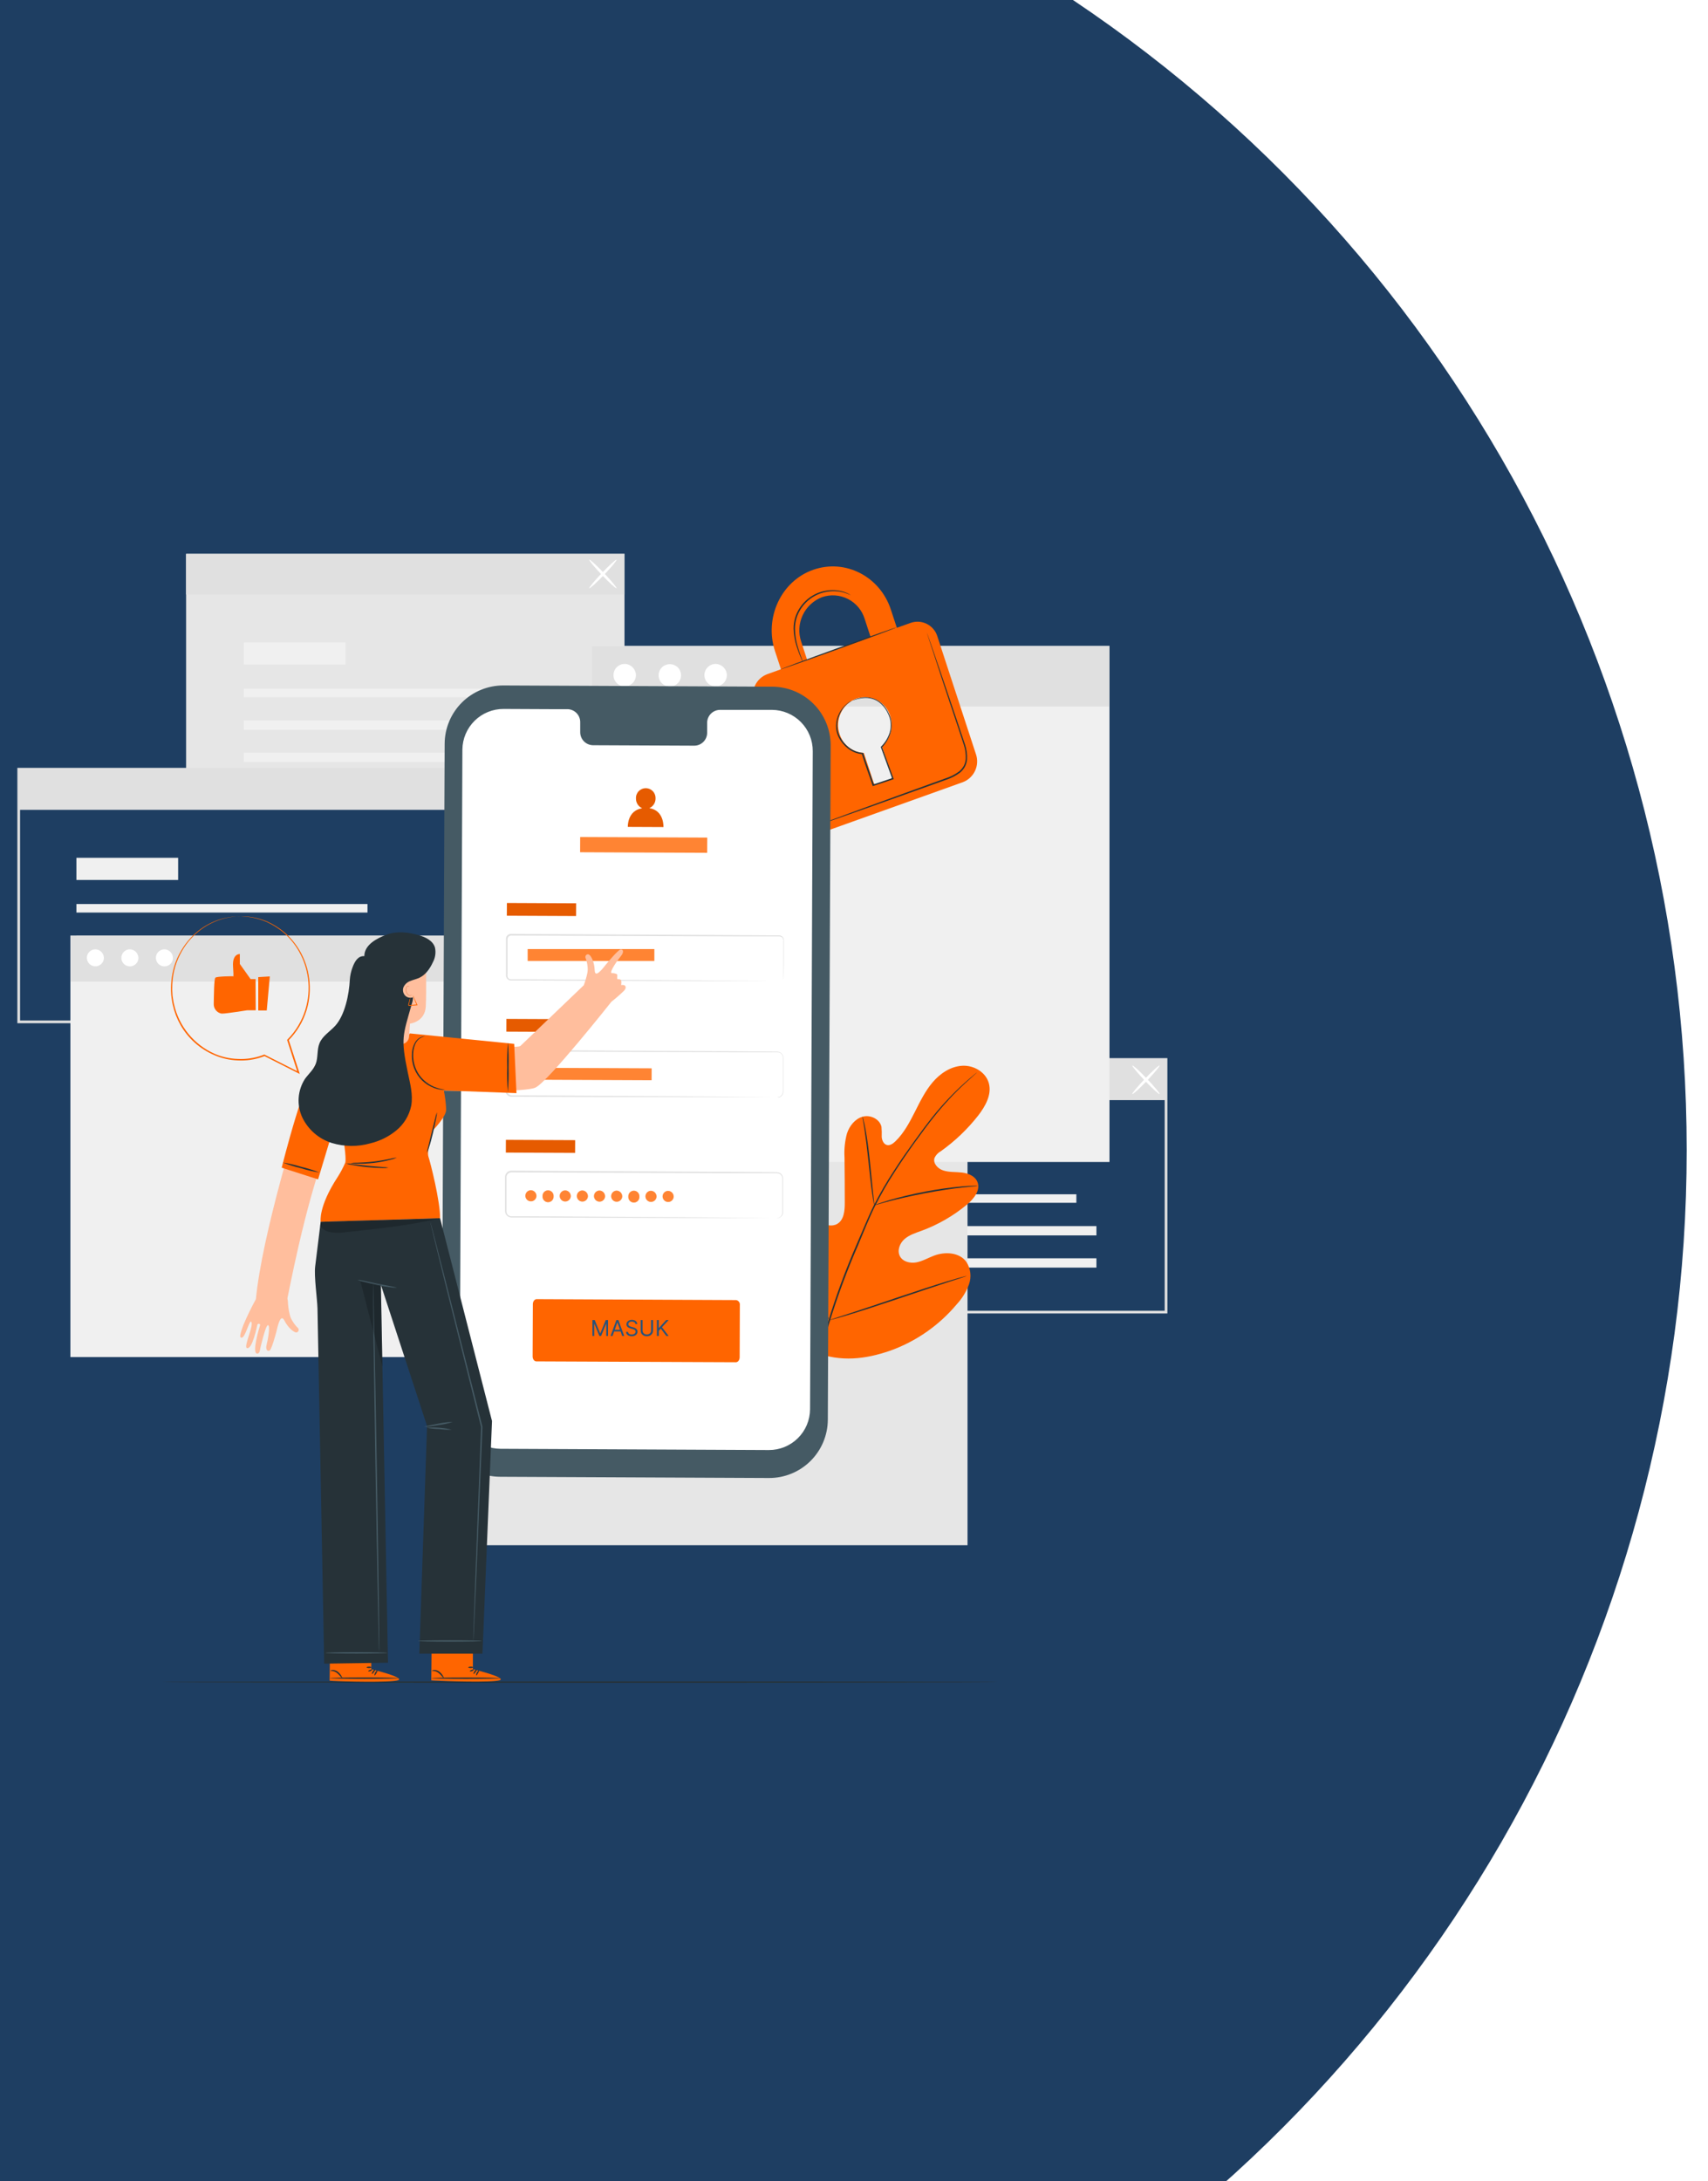 <svg width="802" height="1024" viewBox="0 0 802 1024" fill="none" xmlns="http://www.w3.org/2000/svg">
<g filter="url(#filter0_d_414_920)">
<circle cx="135" cy="533" r="650" fill="#1E3E62"/>
</g>
<path d="M548.149 616.677H340.992V496.799H548.149V616.677ZM342.256 615.413H546.885V498.063H342.256V615.413Z" fill="#E0E0E0"/>
<path d="M505.413 560.719H368.736V564.726H505.413V560.719Z" fill="#F0F0F0"/>
<path d="M514.829 575.66H368.736V580.033H514.829V575.66Z" fill="#F0F0F0"/>
<path d="M514.829 590.777H368.736V595.151H514.829V590.777Z" fill="#F0F0F0"/>
<path d="M416.503 539.017H368.736V549.419H416.503V539.017Z" fill="#F0F0F0"/>
<path d="M547.517 497.431H341.662V516.517H547.517V497.431Z" fill="#E0E0E0"/>
<path d="M531.678 513.661C531.413 513.408 534.067 510.21 537.594 506.519C541.121 502.828 544.217 500.035 544.47 500.275C544.723 500.515 542.081 503.726 538.555 507.429C535.028 511.133 531.931 513.914 531.678 513.661Z" fill="white"/>
<path d="M544.496 513.661C544.243 513.914 541.159 511.133 537.619 507.429C534.08 503.726 531.438 500.528 531.704 500.275C531.969 500.022 535.041 502.803 538.58 506.519C542.119 510.235 544.736 513.408 544.496 513.661Z" fill="white"/>
<path d="M293.238 260.039H87.383V378.666H293.238V260.039Z" fill="#E6E6E6"/>
<path d="M251.147 323.34H114.47V327.347H251.147V323.34Z" fill="#F0F0F0"/>
<path d="M260.563 338.281H114.47V342.654H260.563V338.281Z" fill="#F0F0F0"/>
<path d="M260.563 353.398H114.47V357.772H260.563V353.398Z" fill="#F0F0F0"/>
<path d="M162.237 301.637H114.47V312.04H162.237V301.637Z" fill="#F0F0F0"/>
<path d="M293.238 260.039H87.383V279.126H293.238V260.039Z" fill="#E0E0E0"/>
<path d="M276.705 276.181C276.439 275.94 279.094 272.73 282.62 269.039C286.147 265.348 289.244 262.555 289.497 262.807C289.749 263.06 287.108 266.258 283.581 269.949C280.054 273.64 276.958 276.408 276.705 276.181Z" fill="white"/>
<path d="M289.497 276.18C289.244 276.433 286.16 273.652 282.62 269.949C279.081 266.245 276.439 263.06 276.705 262.807C276.97 262.555 280.042 265.335 283.581 269.039C287.12 272.742 289.762 275.94 289.497 276.18Z" fill="white"/>
<path d="M215.274 480.405H8.155V360.515H215.274V480.405ZM9.419 479.141H214.01V361.779H9.419V479.141Z" fill="#E0E0E0"/>
<path d="M172.551 424.448H35.875V428.455H172.551V424.448Z" fill="#F0F0F0"/>
<path d="M181.968 439.388H35.875V443.762H181.968V439.388Z" fill="#F0F0F0"/>
<path d="M181.968 454.506H35.875V458.879H181.968V454.506Z" fill="#F0F0F0"/>
<path d="M83.642 402.745H35.875V413.147H83.642V402.745Z" fill="#F0F0F0"/>
<path d="M214.642 361.146H8.787V380.233H214.642V361.146Z" fill="#E0E0E0"/>
<path d="M454.309 507.872H211.242V725.482H454.309V507.872Z" fill="#E6E6E6"/>
<path d="M223.465 439.325H33.056V637.154H223.465V439.325Z" fill="#F0F0F0"/>
<path d="M223.465 439.325H33.056V460.876H223.465V439.325Z" fill="#E0E0E0"/>
<path d="M48.781 449.879C48.746 450.661 48.482 451.415 48.023 452.048C47.564 452.681 46.928 453.166 46.196 453.441C45.464 453.716 44.667 453.771 43.904 453.597C43.141 453.424 42.446 453.03 41.905 452.465C41.364 451.9 41.001 451.188 40.861 450.419C40.72 449.649 40.809 448.855 41.116 448.136C41.423 447.416 41.934 446.802 42.587 446.371C43.239 445.939 44.004 445.709 44.786 445.708C45.868 445.735 46.895 446.188 47.644 446.97C48.392 447.751 48.801 448.797 48.781 449.879Z" fill="white"/>
<path d="M64.997 449.879C64.965 450.665 64.703 451.423 64.243 452.06C63.783 452.697 63.145 453.185 62.41 453.463C61.675 453.741 60.875 453.796 60.108 453.623C59.342 453.449 58.643 453.054 58.1 452.486C57.556 451.919 57.191 451.204 57.051 450.43C56.911 449.657 57.001 448.86 57.31 448.137C57.62 447.415 58.135 446.799 58.791 446.368C59.448 445.936 60.217 445.706 61.003 445.708C62.085 445.735 63.112 446.188 63.861 446.97C64.609 447.751 65.018 448.797 64.997 449.879Z" fill="white"/>
<path d="M81.215 449.879C81.182 450.665 80.92 451.423 80.46 452.06C80 452.697 79.363 453.185 78.628 453.463C77.892 453.741 77.092 453.796 76.325 453.623C75.559 453.449 74.861 453.054 74.317 452.486C73.773 451.919 73.409 451.204 73.269 450.43C73.128 449.657 73.218 448.86 73.528 448.137C73.837 447.415 74.352 446.799 75.009 446.368C75.665 445.936 76.434 445.706 77.22 445.708C78.302 445.735 79.329 446.188 80.078 446.97C80.826 447.751 81.235 448.797 81.215 449.879Z" fill="white"/>
<path d="M520.96 303.306H277.893V545.564H520.96V303.306Z" fill="#F0F0F0"/>
<path d="M520.96 303.306H277.893V331.683H520.96V303.306Z" fill="#E0E0E0"/>
<path d="M298.597 317.21C298.553 318.242 298.206 319.237 297.601 320.074C296.995 320.91 296.157 321.55 295.191 321.914C294.225 322.279 293.173 322.351 292.166 322.123C291.159 321.894 290.241 321.375 289.526 320.63C288.812 319.885 288.332 318.946 288.146 317.93C287.961 316.914 288.078 315.866 288.482 314.916C288.887 313.966 289.562 313.156 290.423 312.586C291.284 312.017 292.294 311.713 293.327 311.712C294.754 311.745 296.109 312.342 297.097 313.372C298.085 314.403 298.625 315.783 298.597 317.21Z" fill="white"/>
<path d="M318.404 313.494C319.105 314.255 319.566 315.205 319.731 316.226C319.895 317.248 319.755 318.295 319.329 319.237C318.902 320.18 318.208 320.976 317.332 321.526C316.456 322.077 315.438 322.358 314.404 322.334C313.37 322.309 312.365 321.982 311.516 321.391C310.667 320.8 310.011 319.972 309.629 319.011C309.246 318.05 309.156 316.997 309.368 315.985C309.58 314.972 310.085 314.044 310.82 313.317C311.85 312.336 313.227 311.805 314.649 311.838C316.07 311.871 317.421 312.466 318.404 313.494Z" fill="white"/>
<path d="M341.295 317.21C341.251 318.242 340.904 319.237 340.298 320.074C339.693 320.91 338.855 321.55 337.889 321.914C336.923 322.279 335.871 322.351 334.864 322.123C333.857 321.894 332.939 321.375 332.224 320.63C331.51 319.885 331.03 318.946 330.844 317.93C330.659 316.914 330.775 315.866 331.18 314.916C331.585 313.966 332.26 313.156 333.121 312.586C333.982 312.017 334.992 311.713 336.024 311.712C337.451 311.745 338.807 312.342 339.795 313.372C340.783 314.403 341.322 315.783 341.295 317.21Z" fill="white"/>
<path d="M468.454 789.756C468.454 789.933 380.682 790.085 272.445 790.085C164.209 790.085 76.399 789.933 76.399 789.756C76.399 789.579 164.158 789.428 272.445 789.428C380.732 789.428 468.454 789.592 468.454 789.756Z" fill="#263238"/>
<path d="M382.931 635.017C363.403 621.379 358.979 596.061 359.75 573.296C359.876 569.504 359.459 565.485 361.266 562.161C363.074 558.836 367.296 556.548 370.696 558.141C373.515 559.468 374.741 562.755 376.321 565.472C378.429 569.092 381.518 572.041 385.232 573.979C387.646 575.243 390.642 576.001 393.031 574.687C396.317 572.879 396.696 568.367 396.671 564.575C396.671 557.522 396.629 550.477 396.545 543.441C396.318 539.662 396.702 535.872 397.682 532.216C398.858 528.627 401.474 525.302 405.051 524.291C408.629 523.28 413.09 525.365 413.899 529.056C414.039 530.62 414.077 532.19 414.013 533.758C414.114 535.338 414.847 537.07 416.326 537.55C417.805 538.031 419.347 536.931 420.485 535.819C424.378 532.027 427.032 527.085 429.497 522.205C431.962 517.326 434.376 512.308 437.915 508.15C441.455 503.991 446.346 500.692 451.819 500.376C457.293 500.06 462.993 503.422 464.358 508.731C465.723 514.04 462.627 519.463 459.302 523.773C454.286 530.171 448.373 535.812 441.745 540.521C440.452 541.227 439.419 542.331 438.8 543.668C437.979 546.196 440.368 548.724 442.858 549.521C445.676 550.456 448.735 550.165 451.706 550.519C454.676 550.873 457.836 552.162 458.961 554.943C460.503 558.811 457.267 562.856 454.095 565.51C447.724 570.819 440.49 574.996 432.708 577.859C429.927 578.871 427.007 579.768 424.757 581.715C422.507 583.661 421.167 587.061 422.52 589.728C423.872 592.395 427.348 593.242 430.268 592.699C433.188 592.155 435.779 590.588 438.56 589.539C443.755 587.58 450.454 587.934 453.728 592.421C454.742 593.966 455.384 595.726 455.604 597.562C455.823 599.398 455.614 601.259 454.992 603C453.727 606.465 451.78 609.642 449.266 612.341C440.987 622.233 430.231 629.748 418.096 634.12C406.05 638.291 394.889 639.429 382.919 635.043" fill="#FF6500"/>
<path d="M458.797 503.498C458.797 503.498 458.683 503.625 458.43 503.852L457.305 504.851C456.319 505.736 454.866 507.025 453.033 508.731C447.837 513.556 443.011 518.766 438.598 524.316C435.779 527.818 432.86 531.787 429.75 536.097C426.641 540.407 423.43 545.059 420.245 550.001C416.849 555.213 413.739 560.605 410.929 566.155C409.463 569.049 408.174 572.07 406.847 575.154L402.928 584.571C397.763 596.433 393.265 608.573 389.454 620.937C386.384 631.052 384.268 641.433 383.134 651.942C382.399 659.035 382.28 666.178 382.78 673.291C382.982 675.819 383.172 677.753 383.349 679.068C383.425 679.7 383.475 680.205 383.526 680.572V681.09C383.471 680.926 383.433 680.757 383.412 680.585C383.349 680.218 383.273 679.725 383.172 679.093C382.944 677.829 382.704 675.832 382.477 673.304C381.867 666.178 381.909 659.011 382.603 651.892C383.667 641.337 385.737 630.908 388.784 620.747C392.563 608.349 397.049 596.178 402.22 584.293L406.24 574.914C407.567 571.843 408.869 568.797 410.348 565.889C413.177 560.323 416.313 554.917 419.739 549.697C422.975 544.641 426.236 540.066 429.308 535.793C432.379 531.521 435.35 527.527 438.156 524.038C442.614 518.503 447.504 513.329 452.78 508.567C454.651 506.886 456.143 505.622 457.154 504.775L458.329 503.827C458.473 503.701 458.63 503.591 458.797 503.498Z" fill="#263238"/>
<path d="M410.512 565.864C410.334 565.343 410.211 564.805 410.145 564.259C409.943 563.21 409.716 561.731 409.45 559.809C408.907 556.017 408.351 550.822 407.756 545.071C407.162 539.32 406.492 534.112 405.936 530.358C405.646 528.488 405.393 526.983 405.216 525.934C405.078 525.397 405.006 524.846 405.001 524.291C405.219 524.797 405.376 525.328 405.469 525.871C405.747 526.908 406.063 528.399 406.417 530.282C407.137 534.074 407.845 539.232 408.439 544.995C409.033 550.759 409.539 555.815 409.931 559.746C410.12 561.516 410.284 563.02 410.411 564.221C410.509 564.763 410.543 565.314 410.512 565.864Z" fill="#263238"/>
<path d="M459.151 556.789C458.536 556.922 457.909 556.999 457.28 557.016C456.016 557.13 454.221 557.282 451.996 557.534C447.547 558.015 441.429 558.899 434.718 560.163C428.006 561.427 421.976 562.856 417.641 563.955C415.48 564.512 413.735 565.017 412.585 565.358C411.971 565.577 411.335 565.729 410.689 565.813C411.273 565.52 411.882 565.279 412.509 565.093C413.697 564.676 415.416 564.094 417.565 563.475C421.875 562.211 427.905 560.707 434.642 559.418C440.349 558.326 446.107 557.525 451.895 557.016C454.133 556.826 455.94 556.751 457.204 556.725C457.853 556.681 458.506 556.702 459.151 556.789Z" fill="#263238"/>
<path d="M389.403 619.862C389.268 619.679 389.158 619.479 389.075 619.268L388.24 617.511C387.52 615.982 386.547 613.719 385.384 610.951C383.033 605.389 380.037 597.603 376.852 588.957C373.666 580.312 370.734 572.525 368.509 566.901C367.422 564.17 366.525 561.933 365.855 560.265L365.147 558.457C365.049 558.249 364.981 558.027 364.945 557.8C365.08 557.983 365.19 558.182 365.273 558.394L366.108 560.151C366.816 561.68 367.801 563.943 368.964 566.711C371.315 572.273 374.311 580.059 377.496 588.705C380.682 597.35 383.614 605.137 385.839 610.761C386.926 613.492 387.823 615.729 388.48 617.397C388.771 618.118 389.011 618.661 389.201 619.205C389.299 619.413 389.367 619.635 389.403 619.862Z" fill="#263238"/>
<path d="M453.968 599.044C453.766 599.16 453.549 599.249 453.324 599.309L451.453 599.941L444.539 602.179C438.699 604.075 430.635 606.78 421.787 609.763C412.939 612.746 404.837 615.4 398.959 617.17C396.027 618.067 393.638 618.75 391.982 619.205L390.073 619.698C389.851 619.768 389.622 619.815 389.391 619.837C389.593 619.721 389.81 619.631 390.035 619.571L391.906 618.939L398.82 616.702C404.66 614.806 412.724 612.101 421.572 609.118C430.42 606.135 438.51 603.481 444.387 601.711C447.332 600.814 449.709 600.131 451.377 599.676L453.286 599.183C453.508 599.113 453.737 599.066 453.968 599.044Z" fill="#263238"/>
<path d="M427.627 292.436L421.117 294.761L418.324 286.255C413.192 270.568 396.836 262.239 381.807 267.535C366.778 272.831 358.777 290.034 363.908 305.72L366.702 314.227L360.167 316.565C357.675 317.532 355.652 319.421 354.517 321.841C353.382 324.261 353.224 327.025 354.075 329.559L372.188 384.91C372.564 386.164 373.188 387.33 374.023 388.338C374.859 389.347 375.888 390.177 377.051 390.779C378.214 391.382 379.485 391.744 380.791 391.846C382.096 391.947 383.409 391.785 384.651 391.369L452.11 367.239C454.635 366.274 456.687 364.368 457.835 361.921C458.983 359.474 459.138 356.677 458.266 354.119L440.14 298.768C439.755 297.517 439.121 296.357 438.277 295.357C437.433 294.356 436.396 293.536 435.228 292.945C434.06 292.354 432.785 292.004 431.479 291.917C430.173 291.829 428.863 292.006 427.627 292.436ZM376.207 301.284C374.823 297.205 375.072 292.749 376.9 288.849C378.729 284.95 381.995 281.909 386.016 280.364C388.001 279.685 390.103 279.413 392.196 279.563C394.288 279.714 396.329 280.285 398.197 281.242C400.064 282.198 401.72 283.521 403.065 285.132C404.41 286.742 405.416 288.607 406.025 290.615L408.806 299.122L378.988 309.79L376.207 301.284ZM414.127 350.403L418.753 364.534C418.838 364.817 418.811 365.123 418.677 365.386C418.543 365.65 418.312 365.852 418.033 365.95L411.549 368.263C411.291 368.334 411.015 368.303 410.779 368.176C410.544 368.049 410.366 367.835 410.285 367.58L405.62 353.512C403.049 353.372 400.581 352.449 398.548 350.868C396.515 349.287 395.013 347.122 394.244 344.664C393.145 341.414 393.346 337.865 394.804 334.76C396.262 331.654 398.866 329.234 402.069 328.004C403.65 327.464 405.324 327.248 406.991 327.368C408.658 327.489 410.283 327.943 411.771 328.705C413.258 329.467 414.577 330.521 415.648 331.803C416.72 333.086 417.522 334.571 418.008 336.17C418.821 338.667 418.888 341.347 418.201 343.882C417.514 346.417 416.103 348.696 414.14 350.44L414.127 350.403Z" fill="#FF6500"/>
<path d="M420.826 294.61C420.826 294.787 408.755 299.324 393.739 304.722C378.722 310.119 366.474 314.454 366.411 314.328C366.348 314.202 378.482 309.626 393.511 304.216C408.54 298.806 420.763 294.445 420.826 294.61Z" fill="#263238"/>
<path d="M435.16 296.935C435.216 297.045 435.263 297.159 435.299 297.277C435.4 297.529 435.514 297.858 435.666 298.263C435.995 299.185 436.45 300.462 437.018 302.055L441.872 316.186C443.895 322.177 446.309 329.281 448.988 337.168C450.252 341.125 451.744 345.245 453.134 349.581C453.879 351.815 454.2 354.168 454.082 356.52C453.975 357.743 453.627 358.933 453.059 360.022C452.451 361.106 451.64 362.063 450.67 362.84C448.717 364.266 446.549 365.371 444.248 366.114L437.739 368.452L425.415 372.864L404.546 380.296L390.453 385.251L386.661 386.515L385.649 386.844C385.541 386.892 385.426 386.922 385.308 386.932C385.308 386.932 385.409 386.932 385.624 386.78L386.61 386.389L390.402 384.96L404.42 379.803L425.251 372.219L437.549 367.77L444.059 365.419C446.294 364.706 448.399 363.634 450.29 362.246C451.193 361.525 451.949 360.637 452.515 359.63C453.05 358.623 453.373 357.518 453.463 356.381C453.579 354.115 453.271 351.847 452.553 349.695C451.188 345.397 449.747 341.239 448.445 337.282C445.816 329.382 443.389 322.253 441.468 316.262C439.546 310.27 437.928 305.455 436.816 302.067C436.285 300.411 435.881 299.122 435.552 298.187L435.249 297.175C435.211 297.099 435.181 297.018 435.16 296.935Z" fill="#263238"/>
<path d="M399.566 279.505C399.566 279.505 398.896 279.176 397.657 278.671C395.891 277.992 394.024 277.616 392.133 277.558C389.331 277.462 386.542 277.989 383.968 279.1C380.837 280.484 378.161 282.723 376.245 285.559C374.316 288.388 373.281 291.73 373.274 295.153C373.301 297.959 373.726 300.747 374.538 303.432C375.196 305.733 375.878 307.566 376.333 308.842C376.602 309.491 376.821 310.158 376.991 310.839C376.631 310.233 376.331 309.594 376.093 308.931C375.575 307.667 374.829 305.872 374.096 303.559C373.196 300.845 372.706 298.012 372.642 295.153C372.609 291.601 373.668 288.123 375.676 285.193C377.659 282.253 380.445 279.945 383.702 278.544C386.357 277.427 389.233 276.934 392.108 277.103C394.04 277.202 395.937 277.651 397.707 278.43C398.181 278.649 398.637 278.902 399.073 279.189C399.252 279.268 399.419 279.374 399.566 279.505Z" fill="#263238"/>
<path d="M400.147 328.965C400.349 328.843 400.56 328.737 400.779 328.649C401.412 328.364 402.067 328.131 402.738 327.954C403.804 327.64 404.903 327.453 406.012 327.398C407.521 327.317 409.031 327.545 410.449 328.068C413.685 329.205 416.655 332.504 418.121 336.916C418.824 339.283 418.824 341.804 418.121 344.171C417.341 346.741 415.944 349.08 414.051 350.984L414.127 350.643C415.808 355.256 417.641 360.262 419.537 365.482L419.651 365.798L419.335 365.912L416.44 366.873L410.12 368.983L409.804 369.085L409.703 368.769C407.971 363.536 406.075 358.657 404.647 353.866L404.925 354.081C402.454 353.876 400.098 352.948 398.15 351.414C396.388 350.056 394.943 348.331 393.916 346.358C392.989 344.608 392.527 342.649 392.576 340.67C392.634 338.647 393.139 336.662 394.055 334.857C394.971 333.052 396.274 331.471 397.872 330.229C398.53 329.695 399.268 329.269 400.059 328.965C399.345 329.389 398.653 329.849 397.986 330.343C396.23 331.828 394.886 333.739 394.08 335.892C393.388 337.516 393.065 339.272 393.133 341.036C393.2 342.8 393.658 344.526 394.472 346.092C395.482 347.991 396.892 349.647 398.605 350.946C400.463 352.405 402.71 353.284 405.064 353.474H405.279L405.342 353.664C406.732 358.366 408.641 363.283 410.398 368.541L409.981 368.339L416.301 366.228L419.183 365.255L418.981 365.684C417.097 360.464 415.277 355.446 413.609 350.832V350.643L413.76 350.491C415.598 348.666 416.968 346.424 417.755 343.956C418.425 341.692 418.425 339.281 417.755 337.017C416.377 332.77 413.533 329.547 410.449 328.409C409.083 327.883 407.626 327.638 406.164 327.689C405.072 327.714 403.986 327.862 402.928 328.131C401.044 328.599 400.16 329.028 400.147 328.965Z" fill="#263238"/>
<path d="M361.077 693.933L234.816 693.351C227.525 693.311 220.547 690.379 215.416 685.198C210.285 680.017 207.42 673.012 207.45 665.72L208.79 349.202C208.805 345.589 209.532 342.015 210.929 338.684C212.326 335.352 214.366 332.329 216.932 329.786C219.498 327.244 222.54 325.232 225.884 323.865C229.228 322.499 232.809 321.805 236.421 321.824L362.67 322.405C369.961 322.442 376.94 325.371 382.073 330.549C387.207 335.728 390.075 342.732 390.048 350.023L388.708 666.529C388.693 670.143 387.967 673.718 386.57 677.051C385.173 680.384 383.134 683.409 380.568 685.953C378.002 688.498 374.96 690.512 371.616 691.882C368.272 693.251 364.691 693.948 361.077 693.933Z" fill="#455A64"/>
<path d="M362.48 333.288H338.009C337.211 333.303 336.423 333.475 335.691 333.794C334.959 334.113 334.297 334.574 333.743 335.149C333.189 335.724 332.754 336.403 332.462 337.146C332.17 337.89 332.028 338.683 332.043 339.482V343.918C332.058 344.716 331.916 345.509 331.624 346.252C331.332 346.994 330.896 347.672 330.342 348.246C329.788 348.821 329.126 349.28 328.394 349.598C327.662 349.916 326.875 350.086 326.077 350.099L278.374 349.884C276.76 349.841 275.229 349.16 274.118 347.989C273.006 346.818 272.405 345.254 272.445 343.64V339.204C272.486 337.592 271.887 336.03 270.778 334.859C269.669 333.689 268.141 333.006 266.53 332.959H257.922L236.497 332.858C231.401 332.828 226.501 334.818 222.869 338.393C219.237 341.968 217.17 346.836 217.12 351.932L215.856 660.879C215.845 663.407 216.331 665.913 217.288 668.253C218.244 670.593 219.653 672.721 221.432 674.517C223.211 676.313 225.327 677.741 227.658 678.719C229.989 679.697 232.49 680.206 235.018 680.218L361.014 680.799C363.544 680.811 366.051 680.324 368.392 679.367C370.734 678.41 372.864 677.001 374.661 675.22C376.458 673.439 377.887 671.322 378.866 668.99C379.844 666.657 380.354 664.154 380.366 661.625L381.63 352.678C381.66 347.568 379.66 342.655 376.069 339.019C372.478 335.383 367.59 333.321 362.48 333.288Z" fill="white"/>
<path d="M345.53 639.581L251.842 639.176C250.869 639.176 250.085 638.114 250.098 636.825L250.199 612.316C250.199 611.052 250.995 609.965 251.969 609.965L345.656 610.395C346.196 610.488 346.678 610.786 347.003 611.226C347.328 611.667 347.47 612.216 347.401 612.758L347.312 637.242C347.312 638.544 346.503 639.593 345.53 639.581Z" fill="#FF6500"/>
<path d="M278.179 619.772H279.259L281.8 625.977H281.887L284.428 619.772H285.508V627.247H284.661V621.568H284.588L282.252 627.247H281.435L279.099 621.568H279.026V627.247H278.179V619.772ZM287.629 627.247H286.68L289.425 619.772H290.36L293.104 627.247H292.155L289.922 620.955H289.863L287.629 627.247ZM287.98 624.327H291.805V625.13H287.98V624.327ZM298.356 621.641C298.313 621.271 298.135 620.984 297.823 620.779C297.512 620.575 297.13 620.473 296.677 620.473C296.346 620.473 296.057 620.526 295.809 620.633C295.563 620.741 295.371 620.888 295.232 621.075C295.096 621.262 295.028 621.475 295.028 621.714C295.028 621.913 295.075 622.085 295.17 622.228C295.267 622.37 295.391 622.488 295.542 622.582C295.693 622.675 295.851 622.752 296.017 622.812C296.182 622.871 296.334 622.918 296.473 622.955L297.232 623.159C297.427 623.21 297.643 623.281 297.882 623.371C298.123 623.461 298.353 623.584 298.572 623.739C298.793 623.893 298.976 624.09 299.119 624.331C299.263 624.572 299.334 624.867 299.334 625.218C299.334 625.622 299.229 625.987 299.017 626.313C298.808 626.639 298.501 626.898 298.097 627.09C297.696 627.282 297.208 627.378 296.634 627.378C296.098 627.378 295.635 627.292 295.243 627.119C294.854 626.946 294.547 626.706 294.323 626.397C294.102 626.088 293.976 625.729 293.947 625.32H294.882C294.906 625.602 295.001 625.836 295.166 626.021C295.334 626.203 295.546 626.339 295.801 626.429C296.059 626.517 296.337 626.561 296.634 626.561C296.979 626.561 297.289 626.505 297.564 626.393C297.839 626.279 298.057 626.12 298.218 625.918C298.378 625.714 298.459 625.476 298.459 625.203C298.459 624.955 298.389 624.753 298.25 624.597C298.112 624.441 297.929 624.315 297.703 624.218C297.477 624.12 297.232 624.035 296.969 623.962L296.05 623.699C295.466 623.531 295.003 623.292 294.663 622.98C294.322 622.669 294.152 622.261 294.152 621.758C294.152 621.339 294.265 620.974 294.491 620.663C294.72 620.349 295.026 620.105 295.411 619.933C295.798 619.757 296.23 619.67 296.707 619.67C297.188 619.67 297.617 619.756 297.991 619.929C298.366 620.099 298.663 620.333 298.882 620.63C299.103 620.927 299.22 621.264 299.232 621.641H298.356ZM305.728 619.772H306.633V624.721C306.633 625.232 306.513 625.688 306.272 626.09C306.033 626.489 305.696 626.804 305.261 627.035C304.825 627.264 304.314 627.378 303.728 627.378C303.142 627.378 302.631 627.264 302.195 627.035C301.759 626.804 301.421 626.489 301.18 626.09C300.942 625.688 300.823 625.232 300.823 624.721V619.772H301.728V624.648C301.728 625.013 301.808 625.338 301.969 625.623C302.129 625.905 302.358 626.128 302.655 626.291C302.954 626.451 303.312 626.532 303.728 626.532C304.144 626.532 304.502 626.451 304.801 626.291C305.1 626.128 305.329 625.905 305.487 625.623C305.648 625.338 305.728 625.013 305.728 624.648V619.772ZM308.441 627.247V619.772H309.346V623.48H309.434L312.791 619.772H313.974L310.835 623.145L313.974 627.247H312.879L310.28 623.772L309.346 624.823V627.247H308.441Z" fill="#28527A"/>
<path d="M270.529 424.107L238.02 423.959L237.992 429.925L270.502 430.073L270.529 424.107Z" fill="#FF6500"/>
<path opacity="0.1" d="M270.529 424.107L238.02 423.959L237.992 429.925L270.502 430.073L270.529 424.107Z" fill="black"/>
<path d="M365.829 460.737C366.085 460.711 366.336 460.652 366.575 460.56C366.925 460.423 367.229 460.191 367.453 459.889C367.676 459.587 367.81 459.228 367.839 458.854C367.839 456.844 367.839 453.912 367.839 450.145C367.839 448.262 367.839 446.151 367.839 443.825C367.839 443.256 367.839 442.662 367.839 442.068C367.922 441.491 367.796 440.904 367.485 440.412C367.311 440.176 367.085 439.983 366.824 439.85C366.563 439.716 366.274 439.644 365.981 439.641H364.009H345.745L240.024 439.249C239.753 439.245 239.485 439.305 239.243 439.426C239.001 439.547 238.792 439.725 238.633 439.944C238.328 440.439 238.211 441.027 238.305 441.6C238.305 442.864 238.305 444.128 238.305 445.392C238.305 447.92 238.305 450.448 238.305 452.976C238.305 454.24 238.305 455.504 238.305 456.768C238.252 457.357 238.252 457.949 238.305 458.538C238.371 458.79 238.494 459.024 238.665 459.221C238.836 459.418 239.05 459.574 239.29 459.675C239.54 459.775 239.806 459.822 240.074 459.814H246.508L274.581 459.966L322.108 460.257L354.15 460.51L362.859 460.611H365.122C365.64 460.611 365.893 460.611 365.893 460.611H365.122H362.859H354.15H322.108L274.581 460.459L246.508 460.345H240.074C239.72 460.36 239.367 460.299 239.038 460.168C238.705 460.026 238.409 459.81 238.172 459.536C237.936 459.263 237.765 458.938 237.673 458.588C237.599 458.257 237.574 457.916 237.597 457.577V456.642C237.597 455.378 237.597 454.114 237.597 452.85C237.597 450.322 237.597 447.794 237.597 445.266C237.597 444.002 237.597 442.738 237.597 441.474C237.573 441.137 237.573 440.799 237.597 440.463C237.644 440.091 237.788 439.738 238.014 439.439C238.232 439.134 238.52 438.886 238.855 438.716C239.19 438.547 239.56 438.461 239.935 438.466L345.656 439.047L363.921 439.173H365.893C366.24 439.174 366.582 439.258 366.89 439.418C367.198 439.579 367.463 439.811 367.662 440.096C368.019 440.646 368.162 441.306 368.067 441.954C368.067 442.548 368.067 443.142 368.067 443.711C368.067 446.012 368.067 448.122 368.067 450.031C368.067 453.823 367.978 456.73 367.953 458.753C367.922 459.142 367.781 459.513 367.546 459.825C367.311 460.136 366.991 460.374 366.626 460.51C366.387 460.658 366.111 460.737 365.829 460.737Z" fill="#E0E0E0"/>
<path d="M307.243 445.594H247.785V451.169H307.243V445.594Z" fill="#FF6500"/>
<path opacity="0.2" d="M307.243 445.594H247.785V451.169H307.243V445.594Z" fill="white"/>
<path d="M270.308 478.533L237.798 478.385L237.771 484.352L270.281 484.499L270.308 478.533Z" fill="#FF6500"/>
<path opacity="0.1" d="M270.308 478.533L237.798 478.385L237.771 484.352L270.281 484.499L270.308 478.533Z" fill="black"/>
<path d="M365.008 515.165C365.263 515.134 365.517 515.087 365.766 515.026C366.119 514.914 366.444 514.727 366.719 514.478C366.994 514.23 367.212 513.925 367.359 513.585C367.558 513.075 367.636 512.525 367.587 511.98C367.587 511.373 367.587 510.716 367.587 509.983C367.587 508.516 367.587 506.848 367.587 504.927V496.9C367.647 496.319 367.518 495.734 367.22 495.232C366.908 494.717 366.418 494.334 365.842 494.157C365.213 494.045 364.572 494.011 363.934 494.056H345.745L240.39 493.664C239.824 493.666 239.277 493.873 238.851 494.247C238.426 494.621 238.151 495.137 238.077 495.699C238.077 496.9 238.077 498.227 238.077 499.491C238.077 502.019 238.077 504.547 238.077 507.075C238.077 508.339 238.077 509.603 238.077 510.867C238.03 511.458 238.055 512.052 238.153 512.637C238.311 513.15 238.636 513.594 239.076 513.901C239.543 514.197 240.091 514.339 240.643 514.305H242.4H246.053L274.025 514.445L321.387 514.735L353.316 514.988L362 515.089H364.262H365.021H364.262H362H353.316H321.387L274 515.039L246.028 514.937H240.529C239.846 514.978 239.167 514.796 238.595 514.419C238.02 514.021 237.6 513.436 237.407 512.763C237.294 512.121 237.26 511.467 237.306 510.817C237.306 509.553 237.306 508.289 237.306 507.025C237.306 504.497 237.306 501.969 237.306 499.441C237.306 498.177 237.306 496.913 237.306 495.649C237.398 494.926 237.751 494.262 238.298 493.78C238.844 493.298 239.548 493.033 240.276 493.032L345.631 493.614L363.82 493.753C364.497 493.711 365.177 493.758 365.842 493.892C366.499 494.106 367.053 494.557 367.397 495.156C367.724 495.713 367.866 496.359 367.801 497.001C367.801 497.595 367.801 498.177 367.801 498.758C367.801 501.046 367.801 503.144 367.801 505.078C367.801 507.012 367.801 508.643 367.801 510.134C367.801 510.855 367.801 511.525 367.801 512.144C367.847 512.709 367.756 513.277 367.536 513.8C367.372 514.149 367.135 514.458 366.84 514.707C366.546 514.955 366.201 515.137 365.83 515.241C365.553 515.264 365.275 515.238 365.008 515.165Z" fill="#E0E0E0"/>
<path d="M270.062 535.323L237.553 535.175L237.526 541.141L270.035 541.289L270.062 535.323Z" fill="#FF6500"/>
<path opacity="0.1" d="M270.062 535.323L237.553 535.175L237.526 541.141L270.035 541.289L270.062 535.323Z" fill="black"/>
<path d="M364.755 571.931C365.011 571.901 365.264 571.855 365.513 571.792C365.865 571.681 366.189 571.495 366.463 571.249C366.738 571.003 366.957 570.701 367.106 570.364C367.304 569.853 367.382 569.304 367.334 568.759C367.334 568.139 367.334 567.495 367.334 566.749C367.334 565.295 367.334 563.614 367.334 561.693V553.667C367.394 553.085 367.265 552.5 366.967 551.998C366.648 551.492 366.16 551.116 365.589 550.936C364.96 550.819 364.319 550.781 363.681 550.823H345.492L240.137 550.431C239.571 550.432 239.024 550.639 238.598 551.013C238.173 551.388 237.898 551.904 237.824 552.466C237.824 553.73 237.824 554.994 237.824 556.258C237.824 558.786 237.824 561.314 237.824 563.842C237.824 565.106 237.824 566.37 237.824 567.634C237.777 568.22 237.803 568.81 237.9 569.391C238.051 569.906 238.378 570.353 238.823 570.655C239.287 570.958 239.837 571.1 240.39 571.059H245.889L273.861 571.211L321.223 571.502L353.152 571.754L361.835 571.855H364.098C364.603 571.855 364.856 571.855 364.856 571.855C364.856 571.855 364.603 571.855 364.098 571.855H361.835H353.152H321.223L273.861 571.716L245.889 571.603H240.39C239.706 571.649 239.026 571.467 238.456 571.084C237.881 570.686 237.461 570.101 237.268 569.429C237.155 568.786 237.121 568.133 237.167 567.482C237.167 566.218 237.167 564.954 237.167 563.69C237.167 561.162 237.167 558.634 237.167 556.106C237.167 554.842 237.167 553.578 237.167 552.251C237.256 551.529 237.606 550.865 238.151 550.383C238.696 549.901 239.397 549.635 240.125 549.634L345.479 550.216L363.668 550.355C364.345 550.313 365.025 550.36 365.69 550.494C366.347 550.708 366.901 551.159 367.245 551.758C367.572 552.315 367.714 552.961 367.65 553.603C367.65 554.197 367.65 554.791 367.65 555.36C367.65 557.648 367.65 559.746 367.65 561.68C367.65 563.614 367.65 565.245 367.65 566.736C367.65 567.457 367.65 568.127 367.65 568.746C367.698 569.311 367.607 569.88 367.384 570.402C367.22 570.751 366.983 571.06 366.688 571.309C366.394 571.557 366.049 571.739 365.678 571.843C365.381 571.944 365.065 571.975 364.755 571.931Z" fill="#E0E0E0"/>
<path d="M305.974 501.598L246.516 501.328L246.491 506.903L305.949 507.172L305.974 501.598Z" fill="#FF6500"/>
<path opacity="0.2" d="M305.974 501.598L246.516 501.328L246.491 506.903L305.949 507.172L305.974 501.598Z" fill="white"/>
<path d="M251.893 561.617C251.855 562.125 251.67 562.612 251.358 563.016C251.047 563.419 250.624 563.723 250.142 563.889C249.66 564.055 249.14 564.075 248.646 563.948C248.153 563.821 247.707 563.552 247.365 563.174C247.023 562.796 246.799 562.326 246.722 561.822C246.645 561.318 246.717 560.802 246.93 560.339C247.143 559.876 247.487 559.485 247.92 559.216C248.353 558.946 248.855 558.81 249.365 558.824C250.069 558.863 250.729 559.178 251.202 559.701C251.676 560.224 251.924 560.912 251.893 561.617Z" fill="#FF6500"/>
<path d="M259.945 561.655C259.969 562.011 259.921 562.369 259.801 562.706C259.682 563.042 259.495 563.351 259.251 563.612C259.008 563.873 258.713 564.082 258.385 564.224C258.058 564.367 257.704 564.44 257.347 564.44C256.99 564.44 256.636 564.367 256.309 564.224C255.981 564.082 255.686 563.873 255.443 563.612C255.199 563.351 255.012 563.042 254.893 562.706C254.773 562.369 254.725 562.011 254.749 561.655C254.725 561.299 254.773 560.941 254.893 560.604C255.012 560.267 255.199 559.959 255.443 559.698C255.686 559.436 255.981 559.228 256.309 559.086C256.636 558.943 256.99 558.87 257.347 558.87C257.704 558.87 258.058 558.943 258.385 559.086C258.713 559.228 259.008 559.436 259.251 559.698C259.495 559.959 259.682 560.267 259.801 560.604C259.921 560.941 259.969 561.299 259.945 561.655Z" fill="#FF6500"/>
<path d="M268.009 561.693C267.971 562.201 267.786 562.688 267.475 563.091C267.164 563.495 266.741 563.799 266.259 563.965C265.776 564.13 265.256 564.151 264.763 564.024C264.269 563.897 263.823 563.628 263.481 563.25C263.139 562.872 262.916 562.401 262.838 561.898C262.761 561.394 262.833 560.878 263.046 560.415C263.259 559.952 263.603 559.561 264.036 559.292C264.469 559.022 264.971 558.886 265.481 558.899C266.184 558.942 266.842 559.258 267.315 559.78C267.787 560.302 268.037 560.989 268.009 561.693Z" fill="#FF6500"/>
<path d="M276.06 561.731C276.023 562.239 275.837 562.726 275.526 563.129C275.215 563.533 274.792 563.837 274.31 564.003C273.828 564.168 273.308 564.189 272.814 564.062C272.32 563.935 271.875 563.666 271.533 563.288C271.191 562.91 270.967 562.439 270.89 561.936C270.812 561.432 270.884 560.916 271.097 560.453C271.31 559.99 271.654 559.599 272.087 559.33C272.52 559.06 273.022 558.924 273.532 558.937C274.235 558.98 274.893 559.296 275.366 559.818C275.839 560.34 276.088 561.027 276.06 561.731Z" fill="#FF6500"/>
<path d="M284.112 561.756C284.077 562.265 283.894 562.753 283.584 563.159C283.274 563.564 282.852 563.87 282.37 564.037C281.888 564.205 281.367 564.227 280.872 564.102C280.378 563.976 279.931 563.707 279.588 563.33C279.244 562.952 279.02 562.482 278.941 561.977C278.863 561.473 278.935 560.957 279.148 560.493C279.36 560.029 279.705 559.638 280.138 559.368C280.571 559.098 281.074 558.962 281.584 558.975C282.285 559.018 282.941 559.332 283.414 559.852C283.886 560.371 284.137 561.054 284.112 561.756Z" fill="#FF6500"/>
<path d="M292.176 561.794C292.142 562.301 291.96 562.786 291.653 563.19C291.346 563.595 290.928 563.901 290.449 564.071C289.971 564.241 289.453 564.267 288.96 564.146C288.467 564.026 288.02 563.764 287.673 563.392C287.327 563.021 287.097 562.556 287.012 562.056C286.926 561.555 286.989 561.041 287.192 560.575C287.395 560.11 287.73 559.714 288.155 559.437C288.58 559.159 289.077 559.012 289.585 559.013C290.297 559.039 290.969 559.347 291.455 559.868C291.941 560.389 292.2 561.082 292.176 561.794Z" fill="#FF6500"/>
<path d="M300.228 561.832C300.253 562.188 300.204 562.546 300.085 562.883C299.966 563.219 299.779 563.528 299.535 563.789C299.291 564.05 298.996 564.259 298.669 564.401C298.341 564.544 297.988 564.617 297.631 564.617C297.273 564.617 296.92 564.544 296.592 564.401C296.265 564.259 295.97 564.05 295.726 563.789C295.483 563.528 295.296 563.219 295.176 562.883C295.057 562.546 295.008 562.188 295.033 561.832C295.008 561.476 295.057 561.118 295.176 560.781C295.296 560.444 295.483 560.136 295.726 559.875C295.97 559.613 296.265 559.405 296.592 559.263C296.92 559.12 297.273 559.047 297.631 559.047C297.988 559.047 298.341 559.12 298.669 559.263C298.996 559.405 299.291 559.613 299.535 559.875C299.779 560.136 299.966 560.444 300.085 560.781C300.204 561.118 300.253 561.476 300.228 561.832Z" fill="#FF6500"/>
<path d="M308.28 561.87C308.245 562.376 308.063 562.862 307.757 563.266C307.45 563.671 307.031 563.977 306.553 564.147C306.074 564.317 305.557 564.343 305.063 564.222C304.57 564.102 304.123 563.839 303.777 563.468C303.431 563.097 303.201 562.632 303.115 562.131C303.03 561.631 303.092 561.116 303.296 560.651C303.499 560.186 303.833 559.79 304.259 559.512C304.684 559.235 305.181 559.088 305.689 559.089C306.401 559.115 307.073 559.423 307.559 559.944C308.044 560.465 308.304 561.158 308.28 561.87Z" fill="#FF6500"/>
<path d="M316.331 561.908C316.297 562.417 316.113 562.905 315.803 563.31C315.493 563.716 315.071 564.022 314.589 564.189C314.107 564.357 313.586 564.379 313.092 564.253C312.597 564.128 312.15 563.859 311.807 563.481C311.464 563.104 311.239 562.634 311.161 562.129C311.082 561.625 311.154 561.109 311.367 560.645C311.58 560.181 311.924 559.79 312.357 559.52C312.79 559.25 313.293 559.113 313.803 559.127C314.504 559.169 315.161 559.484 315.633 560.003C316.105 560.523 316.356 561.206 316.331 561.908Z" fill="#FF6500"/>
<g opacity="0.2">
<path d="M251.893 561.617C251.855 562.125 251.67 562.612 251.358 563.016C251.047 563.419 250.624 563.723 250.142 563.889C249.66 564.055 249.14 564.075 248.646 563.948C248.153 563.821 247.707 563.552 247.365 563.174C247.023 562.796 246.799 562.326 246.722 561.822C246.645 561.318 246.717 560.802 246.93 560.339C247.143 559.876 247.487 559.485 247.92 559.216C248.353 558.946 248.855 558.81 249.365 558.824C250.069 558.863 250.729 559.178 251.202 559.701C251.676 560.224 251.924 560.912 251.893 561.617Z" fill="white"/>
<path d="M259.945 561.655C259.969 562.011 259.921 562.369 259.801 562.706C259.682 563.042 259.495 563.351 259.251 563.612C259.008 563.873 258.713 564.082 258.385 564.224C258.058 564.367 257.704 564.44 257.347 564.44C256.99 564.44 256.636 564.367 256.309 564.224C255.981 564.082 255.686 563.873 255.443 563.612C255.199 563.351 255.012 563.042 254.893 562.706C254.773 562.369 254.725 562.011 254.749 561.655C254.725 561.299 254.773 560.941 254.893 560.604C255.012 560.268 255.199 559.959 255.443 559.698C255.686 559.436 255.981 559.228 256.309 559.086C256.636 558.943 256.99 558.87 257.347 558.87C257.704 558.87 258.058 558.943 258.385 559.086C258.713 559.228 259.008 559.436 259.251 559.698C259.495 559.959 259.682 560.268 259.801 560.604C259.921 560.941 259.969 561.299 259.945 561.655Z" fill="white"/>
<path d="M268.009 561.693C267.971 562.201 267.786 562.688 267.475 563.091C267.164 563.495 266.741 563.799 266.259 563.965C265.776 564.13 265.256 564.151 264.763 564.024C264.269 563.897 263.823 563.628 263.481 563.25C263.139 562.872 262.916 562.401 262.838 561.898C262.761 561.394 262.833 560.878 263.046 560.415C263.259 559.952 263.603 559.561 264.036 559.292C264.469 559.022 264.971 558.886 265.481 558.899C266.184 558.942 266.842 559.258 267.315 559.78C267.787 560.302 268.037 560.989 268.009 561.693Z" fill="white"/>
<path d="M276.06 561.731C276.023 562.239 275.837 562.726 275.526 563.129C275.215 563.533 274.792 563.837 274.31 564.003C273.828 564.168 273.308 564.189 272.814 564.062C272.32 563.935 271.875 563.666 271.533 563.288C271.191 562.91 270.967 562.439 270.89 561.936C270.812 561.432 270.884 560.916 271.097 560.453C271.31 559.99 271.654 559.599 272.087 559.33C272.52 559.06 273.022 558.924 273.532 558.937C274.235 558.98 274.893 559.296 275.366 559.818C275.839 560.34 276.088 561.027 276.06 561.731Z" fill="white"/>
<path d="M284.112 561.756C284.077 562.265 283.893 562.753 283.583 563.159C283.274 563.564 282.851 563.87 282.369 564.037C281.887 564.205 281.367 564.227 280.872 564.102C280.377 563.976 279.931 563.707 279.587 563.33C279.244 562.952 279.019 562.482 278.941 561.977C278.863 561.473 278.934 560.957 279.147 560.493C279.36 560.029 279.704 559.638 280.137 559.368C280.571 559.098 281.074 558.962 281.584 558.975C282.285 559.018 282.941 559.332 283.413 559.852C283.885 560.371 284.136 561.054 284.112 561.756Z" fill="white"/>
<path d="M292.176 561.794C292.142 562.301 291.96 562.786 291.653 563.19C291.346 563.595 290.928 563.901 290.449 564.071C289.971 564.241 289.453 564.267 288.96 564.146C288.467 564.026 288.02 563.764 287.673 563.392C287.327 563.021 287.097 562.556 287.012 562.056C286.926 561.555 286.989 561.041 287.192 560.575C287.395 560.11 287.73 559.714 288.155 559.437C288.58 559.159 289.077 559.012 289.585 559.013C290.297 559.039 290.969 559.347 291.455 559.868C291.941 560.389 292.2 561.082 292.176 561.794Z" fill="white"/>
<path d="M300.228 561.832C300.253 562.188 300.204 562.546 300.085 562.883C299.966 563.219 299.779 563.528 299.535 563.789C299.291 564.05 298.996 564.259 298.669 564.401C298.341 564.544 297.988 564.617 297.631 564.617C297.273 564.617 296.92 564.544 296.592 564.401C296.265 564.259 295.97 564.05 295.726 563.789C295.483 563.528 295.296 563.219 295.176 562.883C295.057 562.546 295.008 562.188 295.033 561.832C295.008 561.476 295.057 561.118 295.176 560.781C295.296 560.444 295.483 560.136 295.726 559.875C295.97 559.613 296.265 559.405 296.592 559.263C296.92 559.12 297.273 559.047 297.631 559.047C297.988 559.047 298.341 559.12 298.669 559.263C298.996 559.405 299.291 559.613 299.535 559.875C299.779 560.136 299.966 560.444 300.085 560.781C300.204 561.118 300.253 561.476 300.228 561.832Z" fill="white"/>
<path d="M308.28 561.87C308.245 562.376 308.063 562.862 307.757 563.266C307.45 563.671 307.031 563.977 306.553 564.147C306.074 564.317 305.557 564.343 305.063 564.222C304.57 564.102 304.123 563.839 303.777 563.468C303.431 563.097 303.201 562.632 303.115 562.131C303.03 561.631 303.092 561.116 303.296 560.651C303.499 560.186 303.833 559.79 304.259 559.512C304.684 559.235 305.181 559.088 305.689 559.089C306.401 559.115 307.073 559.423 307.559 559.944C308.044 560.465 308.304 561.158 308.28 561.87Z" fill="white"/>
<path d="M316.331 561.908C316.297 562.417 316.113 562.905 315.803 563.31C315.493 563.716 315.071 564.022 314.589 564.189C314.107 564.357 313.586 564.379 313.092 564.253C312.597 564.128 312.15 563.859 311.807 563.481C311.464 563.104 311.239 562.634 311.161 562.129C311.082 561.625 311.154 561.109 311.367 560.645C311.58 560.181 311.924 559.79 312.357 559.52C312.79 559.25 313.293 559.113 313.803 559.127C314.504 559.169 315.161 559.484 315.633 560.003C316.105 560.523 316.356 561.206 316.331 561.908Z" fill="white"/>
</g>
<path d="M304.892 379.437C305.77 379.05 306.515 378.414 307.034 377.607C307.553 376.8 307.824 375.858 307.812 374.899C307.845 374.275 307.75 373.651 307.534 373.066C307.318 372.48 306.985 371.944 306.555 371.491C306.125 371.038 305.607 370.677 305.033 370.431C304.46 370.184 303.842 370.057 303.217 370.057C302.593 370.057 301.975 370.184 301.401 370.431C300.827 370.677 300.31 371.038 299.88 371.491C299.45 371.944 299.117 372.48 298.901 373.066C298.684 373.651 298.59 374.275 298.623 374.899C298.603 375.868 298.872 376.821 299.393 377.637C299.915 378.454 300.668 379.098 301.555 379.487C294.477 380.549 294.793 388.234 294.793 388.234L311.528 388.31C311.528 388.31 311.92 380.486 304.892 379.437Z" fill="#FF6500"/>
<path opacity="0.1" d="M304.892 379.437C305.77 379.05 306.515 378.414 307.034 377.607C307.553 376.8 307.824 375.858 307.812 374.899C307.845 374.275 307.75 373.651 307.534 373.066C307.318 372.48 306.985 371.944 306.555 371.491C306.125 371.038 305.607 370.677 305.033 370.431C304.46 370.184 303.842 370.057 303.217 370.057C302.593 370.057 301.975 370.184 301.401 370.431C300.827 370.677 300.31 371.038 299.88 371.491C299.45 371.944 299.117 372.48 298.901 373.066C298.684 373.651 298.59 374.275 298.623 374.899C298.603 375.868 298.872 376.821 299.393 377.637C299.915 378.454 300.668 379.098 301.555 379.487C294.477 380.549 294.793 388.234 294.793 388.234L311.528 388.31C311.528 388.31 311.92 380.486 304.892 379.437Z" fill="black"/>
<path d="M332.086 393.267L272.439 392.996L272.407 400.125L332.054 400.396L332.086 393.267Z" fill="#FF6500"/>
<path opacity="0.2" d="M332.086 393.267L272.439 392.996L272.407 400.125L332.054 400.396L332.086 393.267Z" fill="white"/>
<path d="M112.802 430.212H112.208L110.489 430.338C109.559 430.394 108.634 430.516 107.721 430.704C107.13 430.788 106.543 430.901 105.964 431.046L104.005 431.589C100.67 432.612 97.524 434.171 94.689 436.203C90.944 438.921 87.816 442.402 85.512 446.416C84.158 448.73 83.081 451.195 82.302 453.76C81.483 456.548 81.012 459.426 80.899 462.33C80.823 463.855 80.849 465.384 80.975 466.905C80.975 467.676 81.189 468.448 81.291 469.231C81.376 470.021 81.524 470.803 81.733 471.57C82.87 476.642 85.176 481.378 88.468 485.401C91.76 489.423 95.946 492.621 100.693 494.739C104.129 496.221 107.811 497.049 111.551 497.178C115.413 497.391 119.28 496.837 122.927 495.548L124.039 495.131H124.191L124.317 495.206L140.256 503.296L139.789 503.7C138.082 498.417 136.439 493.298 134.846 488.381V488.191L134.985 488.052C138.852 484.158 141.722 479.388 143.353 474.148C144.83 469.358 145.261 464.306 144.617 459.334C144.044 454.916 142.624 450.65 140.433 446.77C138.545 443.437 136.11 440.446 133.228 437.922C130.851 435.924 128.221 434.249 125.404 432.942C123.273 432.023 121.054 431.324 118.781 430.856L116.253 430.439L114.42 430.3L113.308 430.224H112.929C113.055 430.21 113.182 430.21 113.308 430.224H114.433L116.266 430.3L118.794 430.667C121.095 431.1 123.345 431.774 125.505 432.676C128.37 433.968 131.048 435.639 133.469 437.644C136.403 440.157 138.89 443.148 140.825 446.492C143.078 450.413 144.542 454.737 145.135 459.22C145.833 464.269 145.432 469.408 143.96 474.287C142.318 479.636 139.404 484.507 135.466 488.482L135.542 488.153C137.134 493.07 138.79 498.189 140.509 503.46L140.749 504.231L140.029 503.865L124.09 495.788H124.368L123.23 496.205C119.513 497.513 115.575 498.08 111.639 497.873C107.819 497.728 104.06 496.871 100.554 495.345C93.867 492.482 88.304 487.504 84.716 481.176C83.065 478.253 81.86 475.101 81.139 471.822C80.942 471.036 80.794 470.238 80.697 469.433C80.596 468.637 80.431 467.853 80.393 467.07C80.051 462.572 80.526 458.05 81.796 453.722C82.595 451.121 83.702 448.626 85.095 446.29C87.454 442.239 90.647 438.736 94.462 436.013C97.343 433.976 100.542 432.43 103.929 431.438L105.913 430.932C106.497 430.797 107.088 430.691 107.683 430.616C108.605 430.445 109.539 430.344 110.476 430.313L112.208 430.249C112.405 430.223 112.604 430.21 112.802 430.212Z" fill="#FF6500"/>
<path d="M120.007 459.688H117.668L112.612 452.584V447.92C112.612 447.92 108.997 447.693 109.427 453.798C109.857 459.903 109.427 458.348 109.427 458.348C109.427 458.348 101.755 458.348 101.123 459.043C100.491 459.739 100.453 467.146 100.364 471.279C100.316 472.275 100.602 473.259 101.176 474.075C101.751 474.89 102.582 475.49 103.537 475.779C103.804 475.853 104.081 475.891 104.358 475.892C106.28 475.892 116.05 474.338 116.05 474.338H120.083L120.007 459.688Z" fill="#FF6500"/>
<path d="M126.694 458.437L125.253 474.414H121.258V458.765L126.694 458.437Z" fill="#FF6500"/>
<path d="M174.333 783.702V772.895L154.956 772.755L154.792 789.099L155.993 789.187C161.34 789.529 183.194 790.034 186.784 788.922C190.778 787.683 174.333 783.702 174.333 783.702Z" fill="#FF6500"/>
<path d="M187.239 787.911C187.239 788.088 179.984 788.239 171.047 788.239C162.111 788.239 154.855 788.088 154.855 787.911C154.855 787.734 162.111 787.582 171.047 787.582C179.984 787.582 187.239 787.734 187.239 787.911Z" fill="#263238"/>
<path d="M174.675 785.914C174.511 785.825 174.675 785.256 175.067 784.65C175.459 784.043 175.99 783.79 176.116 783.917C176.242 784.043 175.977 784.523 175.598 785.042C175.219 785.56 174.839 786.002 174.675 785.914Z" fill="#263238"/>
<path d="M175.914 786.622C175.737 786.622 175.825 785.914 176.204 785.244C176.584 784.574 177.089 784.169 177.228 784.27C177.367 784.372 177.14 784.94 176.786 785.534C176.432 786.129 176.078 786.685 175.914 786.622Z" fill="#263238"/>
<path d="M160.695 787.86C160.619 787.86 160.328 787.633 159.911 787.152C159.402 786.535 158.835 785.968 158.218 785.459C157.61 784.974 156.887 784.656 156.119 784.536C155.525 784.46 155.146 784.536 155.108 784.46C155.07 784.384 155.437 784.119 156.132 784.068C157.049 784.049 157.944 784.353 158.66 784.928C159.33 785.474 159.896 786.138 160.328 786.887C160.619 787.443 160.771 787.81 160.695 787.86Z" fill="#263238"/>
<path d="M174.738 783.879C174.827 784.03 174.498 784.41 173.942 784.612C173.386 784.814 172.893 784.738 172.867 784.612C172.842 784.485 173.234 784.22 173.714 784.043C174.195 783.866 174.637 783.727 174.738 783.879Z" fill="#263238"/>
<path d="M174.435 782.83C174.435 783.019 173.929 783.171 173.272 783.183C172.615 783.196 172.096 783.044 172.109 782.867C172.122 782.691 172.64 782.526 173.272 782.514C173.904 782.501 174.41 782.653 174.435 782.83Z" fill="#263238"/>
<path d="M222.05 783.702V772.895L202.673 772.755L202.508 788.935L203.709 789.023C209.056 789.364 230.923 790.034 234.5 788.922C238.494 787.683 222.05 783.702 222.05 783.702Z" fill="#FF6500"/>
<path d="M234.955 787.936C234.955 788.113 227.712 788.265 218.763 788.265C209.814 788.265 202.584 788.113 202.584 787.936C202.584 787.759 209.827 787.607 218.763 787.607C227.7 787.607 234.955 787.759 234.955 787.936Z" fill="#263238"/>
<path d="M222.391 785.914C222.239 785.825 222.391 785.256 222.783 784.65C223.175 784.043 223.705 783.79 223.832 783.917C223.958 784.043 223.693 784.523 223.314 785.042C222.934 785.56 222.555 786.002 222.391 785.914Z" fill="#263238"/>
<path d="M223.63 786.622C223.466 786.622 223.541 785.914 223.933 785.244C224.325 784.574 224.818 784.169 224.957 784.27C225.096 784.372 224.856 784.94 224.502 785.534C224.148 786.129 223.807 786.685 223.63 786.622Z" fill="#263238"/>
<path d="M208.411 787.86C208.335 787.86 208.057 787.633 207.627 787.152C207.118 786.535 206.551 785.968 205.933 785.459C205.326 784.974 204.603 784.656 203.835 784.536C203.254 784.46 202.862 784.536 202.824 784.46C202.786 784.384 203.153 784.119 203.848 784.068C204.765 784.049 205.66 784.353 206.376 784.928C207.05 785.471 207.616 786.135 208.044 786.887C208.335 787.443 208.487 787.81 208.411 787.86Z" fill="#263238"/>
<path d="M222.454 783.879C222.543 784.03 222.214 784.41 221.658 784.612C221.102 784.814 220.609 784.738 220.584 784.612C220.558 784.485 220.95 784.22 221.431 784.043C221.911 783.866 222.353 783.727 222.454 783.879Z" fill="#263238"/>
<path d="M222.176 782.83C222.176 783.019 221.671 783.171 221.013 783.183C220.356 783.196 219.85 783.044 219.863 782.867C219.876 782.691 220.381 782.526 221.013 782.514C221.645 782.501 222.176 782.653 222.176 782.83Z" fill="#263238"/>
<path d="M293.44 462.772C292.935 462.254 291.683 462.507 291.683 462.507C291.809 461.779 291.809 461.035 291.683 460.307C291.456 459.599 289.863 459.739 289.863 459.739C289.79 459.142 289.79 458.54 289.863 457.944C289.876 457.812 289.848 457.679 289.782 457.563C289.716 457.448 289.617 457.356 289.497 457.299C288.743 456.992 287.934 456.845 287.12 456.869C286.147 456.174 290.091 450.65 291.557 448.881C293.023 447.111 292.758 445.733 291.456 445.733C290.559 445.733 285.958 451.042 284.542 452.824C283.126 454.607 279.372 459.562 279.246 455.605C279.119 451.649 277.527 448.666 276.528 448.16C275.53 447.655 274.468 448.843 275.011 449.943C275.489 451.192 275.787 452.503 275.896 453.836C276.033 454.897 275.986 455.975 275.757 457.021C275.338 458.967 274.767 460.877 274.051 462.734H273.95C273.95 462.734 246.369 489.19 244.372 491.073C242.59 492.767 206.743 489.063 199.551 488.305C197.107 487.947 194.639 487.778 192.169 487.799C189.047 487.938 188.491 488.381 185.381 488.419C177.528 488.506 169.694 489.195 161.947 490.479C158.438 491.075 155.162 492.624 152.473 494.955C149.785 497.287 147.789 500.312 146.703 503.7C139.46 526.326 123.053 579.882 120.159 609.965C117.971 613.931 115.997 618.011 114.243 622.188C112.208 627.724 112.701 627.914 113.384 628.04C115.229 628.381 117.327 618.446 118.111 620.848C118.895 623.25 114.129 632.692 116.063 632.97C118.591 633.324 120.601 622.858 120.841 622.023C121.081 621.189 122.333 621.455 122.105 622.238C121.739 623.351 118.187 635.144 120.664 635.523C122.029 635.725 122.181 633.235 122.181 633.235C122.181 633.235 124.709 621.948 125.859 622.175C127.01 622.403 125.783 629.064 125.202 631.289C124.621 633.513 125.43 634.638 126.618 634.095C127.427 633.715 129.361 626.953 129.891 624.754C130.422 622.554 131.75 616.462 133.532 619.988C135.314 623.515 138.019 625.563 139.131 625.613C139.382 625.584 139.618 625.481 139.81 625.317C140.001 625.152 140.139 624.935 140.206 624.691C140.272 624.448 140.265 624.19 140.183 623.951C140.102 623.712 139.952 623.503 139.751 623.351C138.794 622.416 137.973 621.353 137.311 620.191C136.721 619.286 136.294 618.285 136.047 617.233C135.538 615.136 135.241 612.993 135.162 610.837L134.96 609.573C137.791 595.555 145.944 554.412 157.712 528.134L162.541 538.069L164.639 545.425L151.771 577.189L206.654 576.469L198.463 544.945L208.411 512.081C219.168 512.321 246.786 512.725 251.387 510.64C257.176 508.112 287.12 470.293 287.12 470.293C289.072 468.776 290.942 467.156 292.72 465.439C292.72 465.439 294.54 463.91 293.44 462.772Z" fill="#FFBE9D"/>
<path d="M149.357 553.717C150.95 548.282 159.128 521.409 159.128 521.409C159.128 521.409 163.147 543.314 162.085 545.956C161.109 548.217 159.955 550.398 158.635 552.478C149.357 566.597 150.57 573.663 150.57 573.663L206.629 571.956C206.755 564.12 202.116 545.893 201.156 542.986C200.195 540.078 203.393 530.56 203.393 530.56C203.393 530.56 209.713 524.127 209.485 520.815C209.365 517.84 208.997 514.881 208.386 511.967L242.514 513.231L241.439 490.1L192.421 485.195C190.715 490.011 175.281 487.648 175.281 487.648C158.622 488.204 157.586 491.263 150.659 496.647C143.732 502.032 132.268 548.244 132.268 548.244L149.357 553.717Z" fill="#FF6500"/>
<path d="M182.499 548.244C181.527 548.417 180.538 548.468 179.554 548.395C177.721 548.395 175.206 548.269 172.438 547.991C169.669 547.713 167.167 547.321 165.384 546.967C164.402 546.841 163.438 546.594 162.515 546.234C163.503 546.234 164.489 546.327 165.46 546.512C167.255 546.74 169.745 547.056 172.501 547.334C175.256 547.612 177.759 547.801 179.566 547.928C180.552 547.94 181.534 548.046 182.499 548.244Z" fill="#263238"/>
<path d="M186.342 543.479C185.37 543.955 184.342 544.307 183.283 544.528C178.24 545.853 173.037 546.47 167.824 546.36C166.746 546.396 165.667 546.294 164.614 546.057C165.678 545.923 166.752 545.868 167.824 545.893C169.809 545.83 172.539 545.691 175.547 545.337C178.556 544.983 181.235 544.477 183.131 544.073C184.184 543.791 185.258 543.593 186.342 543.479Z" fill="#263238"/>
<path d="M205.201 522.218C205.175 523.182 205.044 524.14 204.809 525.075C204.48 526.832 203.975 529.233 203.33 531.862C202.685 534.491 202.066 536.918 201.51 538.562C201.286 539.502 200.955 540.414 200.524 541.279C200.594 540.318 200.772 539.369 201.055 538.448C201.535 536.476 202.079 534.201 202.685 531.711C203.292 529.221 203.874 526.945 204.354 524.974C204.525 524.024 204.809 523.099 205.201 522.218Z" fill="#263238"/>
<path d="M149.951 550.494C147.027 550.042 144.141 549.37 141.318 548.484C138.433 547.809 135.603 546.922 132.849 545.83C135.772 546.288 138.657 546.96 141.482 547.839C144.367 548.511 147.198 549.399 149.951 550.494Z" fill="#263238"/>
<path d="M208.992 511.689C208.516 511.771 208.028 511.771 207.551 511.689C206.231 511.553 204.935 511.243 203.696 510.766C201.628 509.989 199.746 508.788 198.17 507.24C196.594 505.693 195.359 503.832 194.545 501.779C193.645 499.52 193.26 497.089 193.42 494.663C193.476 492.662 194.075 490.713 195.152 489.025C195.909 487.888 197.04 487.052 198.35 486.662C198.699 486.565 199.061 486.518 199.424 486.523C199.677 486.523 199.803 486.523 199.803 486.523C199.803 486.523 199.272 486.523 198.425 486.864C197.224 487.308 196.206 488.139 195.531 489.228C193.812 491.933 193.331 496.875 195.164 501.488C196.017 503.664 197.353 505.617 199.07 507.202C200.477 508.498 202.098 509.542 203.861 510.286C205.515 510.94 207.236 511.41 208.992 511.689Z" fill="#263238"/>
<path d="M238.457 512.776C238.14 508.9 238.039 505.009 238.153 501.122C238.054 497.238 238.172 493.351 238.507 489.48C238.824 493.352 238.925 497.239 238.811 501.122C238.917 505.01 238.799 508.901 238.457 512.776Z" fill="#263238"/>
<path d="M192.093 486.611C192.232 483.792 192.523 480.607 192.523 480.607C192.523 480.607 199.5 479.836 199.917 472.631C200.334 465.427 199.917 448.805 199.917 448.805L187.277 442.333L173.247 453.368L175.408 489.392L188.276 490.214C189.259 490.241 190.213 489.877 190.929 489.202C191.645 488.526 192.063 487.595 192.093 486.611Z" fill="#FFBE9D"/>
<path d="M193.344 466.931C193.344 466.931 193.344 467.07 193.231 467.234C193.136 467.353 193.015 467.448 192.876 467.509C192.737 467.571 192.586 467.598 192.434 467.588C191.625 467.588 190.842 466.653 190.563 465.566C190.431 465.039 190.431 464.487 190.563 463.96C190.589 463.73 190.672 463.51 190.805 463.321C190.937 463.131 191.115 462.977 191.322 462.873C191.492 462.803 191.683 462.803 191.853 462.873C191.979 462.936 192.081 463.038 192.143 463.164C192.232 463.379 192.143 463.518 192.143 463.505C192.143 463.493 192.143 463.379 192.017 463.252C191.951 463.162 191.854 463.099 191.744 463.076C191.635 463.052 191.52 463.07 191.423 463.126C191.268 463.22 191.139 463.351 191.049 463.508C190.958 463.665 190.908 463.842 190.905 464.023C190.798 464.494 190.798 464.982 190.905 465.452C191.158 466.438 191.84 467.234 192.447 467.31C192.566 467.326 192.686 467.317 192.802 467.285C192.917 467.252 193.024 467.196 193.117 467.12C193.268 467.019 193.319 466.918 193.344 466.931Z" fill="#EB996E"/>
<path d="M204.253 444.912C203.279 441.6 199.753 439.957 196.542 439.047C191.651 437.656 186.367 437.05 181.589 438.807C176.811 440.564 171.073 443.648 171.073 448.919C168.254 448.691 166.636 451.156 165.524 454.215C164.813 456.078 164.386 458.039 164.26 460.029C163.906 466.931 161.972 476.461 157.497 481.517C154.969 484.336 151.468 486.283 150.027 489.796C148.763 492.843 149.42 496.458 148.245 499.542C147.196 502.259 144.883 504.193 143.189 506.557C141.463 509.239 140.448 512.315 140.238 515.496C140.028 518.678 140.63 521.861 141.988 524.746C143.356 527.557 145.282 530.06 147.648 532.103C150.015 534.146 152.772 535.685 155.753 536.628C161.657 538.424 167.953 538.485 173.891 536.805C178.348 535.739 182.505 533.678 186.051 530.775C189.679 527.813 192.171 523.686 193.104 519.096C194.002 513.939 192.561 508.693 191.486 503.561C188.124 487.344 189.085 486.497 193.332 471.443C193.433 471.178 193.483 470.9 193.559 470.634C193.635 470.369 193.673 470.242 193.724 470.04C193.844 469.445 193.908 468.84 193.913 468.233C193.293 468.463 192.62 468.512 191.972 468.373C191.325 468.234 190.731 467.914 190.26 467.449C189.788 466.953 189.459 466.339 189.307 465.671C189.156 465.004 189.188 464.308 189.401 463.657C189.699 462.945 190.143 462.304 190.705 461.775C191.267 461.246 191.933 460.841 192.662 460.585C194.065 460.004 195.569 459.701 196.947 459.056C199.867 457.666 201.889 454.784 203.267 451.763C204.399 449.669 204.749 447.24 204.253 444.912Z" fill="#263238"/>
<path d="M193.85 467.272C194.117 467.667 194.338 468.091 194.507 468.536C194.886 469.332 195.392 470.457 195.948 471.759L196.049 471.999H195.784L194.52 472.113C193.648 472.113 192.915 472.277 192.055 472.265C191.98 472.248 191.911 472.212 191.853 472.162C191.796 472.111 191.752 472.046 191.726 471.974C191.689 471.859 191.689 471.735 191.726 471.62C191.756 471.45 191.794 471.281 191.84 471.115L192.068 470.217C192.182 469.618 192.36 469.034 192.599 468.473C192.575 469.083 192.486 469.689 192.333 470.28L192.156 471.178C192.093 471.481 191.979 471.949 192.156 471.911C192.788 471.911 193.686 471.772 194.52 471.721L195.784 471.607L195.62 471.886C195.076 470.622 194.621 469.433 194.356 468.612C194.123 468.192 193.952 467.741 193.85 467.272Z" fill="#FF6500"/>
<path d="M150.57 573.663L206.629 571.956L231.024 667.186L226.537 776.421H196.896L200.524 669.512L178.846 603.215L182.183 780.655L152.226 781.098L149.079 614.313C148.94 609.674 147.423 599.221 147.992 594.62L150.57 573.663Z" fill="#263238"/>
<path d="M186.304 604.568C185.386 604.625 184.465 604.57 183.561 604.403C181.867 604.201 179.554 603.847 177.013 603.341C174.473 602.836 172.198 602.254 170.554 601.787C169.676 601.594 168.826 601.288 168.026 600.877C168.026 600.687 172.147 601.673 177.203 602.697C182.259 603.721 186.329 604.378 186.304 604.568Z" fill="#455A64"/>
<path d="M226.234 770.43C226.234 770.607 219.522 770.758 211.242 770.758C202.963 770.758 196.239 770.607 196.239 770.43C196.239 770.253 202.951 770.101 211.242 770.101C219.534 770.101 226.234 770.24 226.234 770.43Z" fill="#455A64"/>
<path d="M181.918 776.042C181.918 776.231 175.395 776.371 167.356 776.371C159.317 776.371 152.808 776.231 152.808 776.042C152.808 775.852 159.33 775.713 167.356 775.713C175.383 775.713 181.918 775.865 181.918 776.042Z" fill="#455A64"/>
<path d="M178.05 775.587C177.873 775.587 177.089 736.82 176.293 689.003C175.497 641.186 175.029 602.394 175.193 602.394C175.358 602.394 176.167 641.148 176.95 688.99C177.734 736.833 178.24 775.587 178.05 775.587Z" fill="#455A64"/>
<path d="M222.252 770.43C222.238 770.257 222.238 770.084 222.252 769.911V768.395C222.252 767.03 222.353 765.07 222.429 762.58C222.606 757.524 222.859 750.18 223.175 741.181C223.857 723.08 224.818 698.129 225.867 670.586C225.867 670.321 225.867 670.068 225.867 669.841V669.929C219.231 643.385 213.227 619.293 208.866 601.863L203.81 581.247C203.229 578.833 202.786 576.949 202.47 575.635C202.319 575.015 202.217 574.535 202.129 574.168C202.08 574.004 202.05 573.834 202.041 573.663C202.106 573.822 202.157 573.987 202.192 574.156C202.293 574.51 202.42 574.99 202.597 575.597C202.938 576.861 203.431 578.782 204.063 581.184C205.327 586.063 207.109 593.091 209.334 601.749C213.733 619.167 219.8 643.195 226.524 669.777V669.866C226.524 670.093 226.524 670.359 226.524 670.612C225.399 698.154 224.375 723.093 223.63 741.193C223.238 750.206 222.909 757.499 222.682 762.58C222.555 765.108 222.454 767.03 222.391 768.395C222.391 769.039 222.315 769.545 222.302 769.911C222.304 770.086 222.287 770.259 222.252 770.43Z" fill="#455A64"/>
<path d="M212.582 667.616C210.453 668.316 208.26 668.803 206.035 669.07C203.304 669.537 200.979 669.866 199.93 669.916V669.664C200.271 669.765 200.448 669.828 200.448 669.879C200.448 669.929 200.233 669.879 199.879 669.879H199.121L199.879 669.651C200.865 669.36 203.191 668.88 205.921 668.387C208.111 667.912 210.342 667.654 212.582 667.616Z" fill="#455A64"/>
<path d="M212.064 671.244C210.093 671.334 208.117 671.245 206.161 670.978C204.187 670.938 202.22 670.722 200.284 670.333C204.234 670.011 208.21 670.318 212.064 671.244Z" fill="#455A64"/>
<path opacity="0.2" d="M150.331 575.673C150.994 576.525 151.831 577.228 152.785 577.735C153.739 578.243 154.789 578.544 155.867 578.618C158.125 578.885 160.408 578.843 162.655 578.491C177.127 576.886 192.46 575.407 206.629 571.956C188.288 572.98 168.911 572.639 150.571 573.663L150.381 575.23" fill="black"/>
<g opacity="0.2">
<path d="M169.227 601.521L179.567 641.641L178.846 603.215L169.227 601.521Z" fill="black"/>
</g>
<defs>
<filter id="filter0_d_414_920" x="-518" y="-120" width="1320" height="1320" filterUnits="userSpaceOnUse" color-interpolation-filters="sRGB">
<feFlood flood-opacity="0" result="BackgroundImageFix"/>
<feColorMatrix in="SourceAlpha" type="matrix" values="0 0 0 0 0 0 0 0 0 0 0 0 0 0 0 0 0 0 127 0" result="hardAlpha"/>
<feOffset dx="7" dy="7"/>
<feGaussianBlur stdDeviation="5"/>
<feComposite in2="hardAlpha" operator="out"/>
<feColorMatrix type="matrix" values="0 0 0 0 0.541 0 0 0 0 0.769 0 0 0 0 0.816 0 0 0 1 0"/>
<feBlend mode="normal" in2="BackgroundImageFix" result="effect1_dropShadow_414_920"/>
<feBlend mode="normal" in="SourceGraphic" in2="effect1_dropShadow_414_920" result="shape"/>
</filter>
</defs>
</svg>
